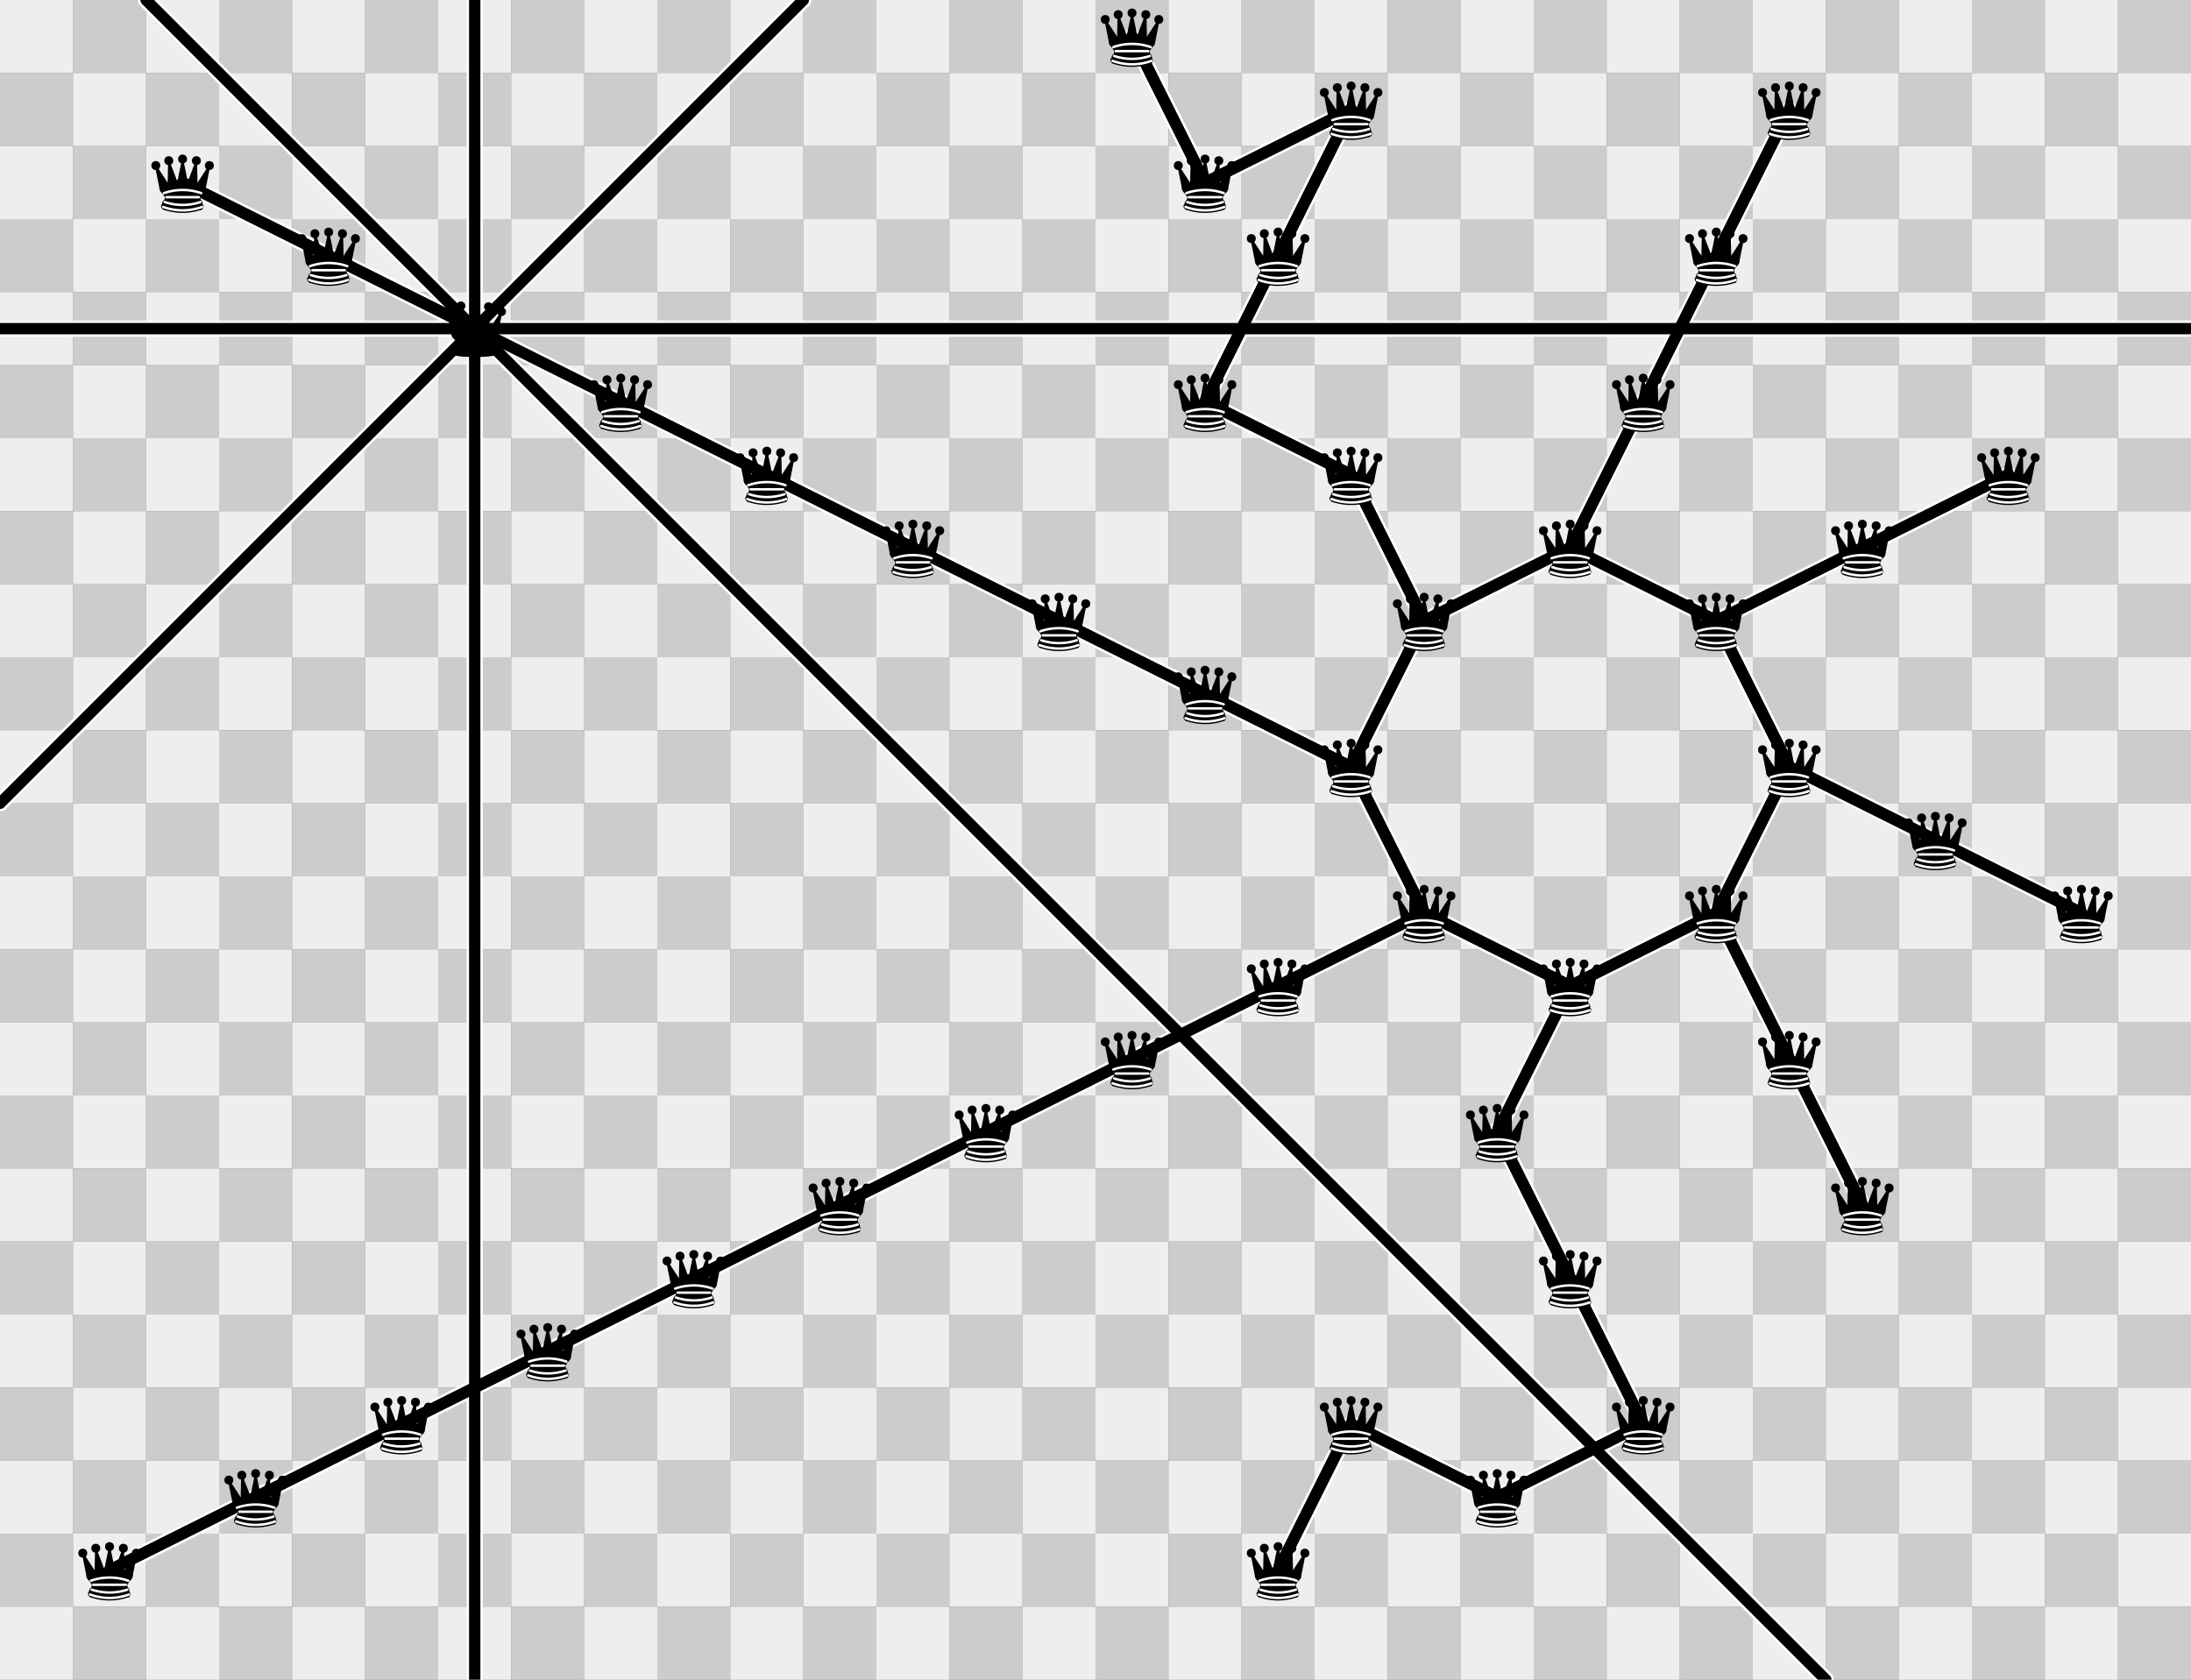 <?xml version="1.0" encoding="UTF-8" standalone="no"?>
<!DOCTYPE svg PUBLIC "-//W3C//DTD SVG 1.1//EN" "http://www.w3.org/Graphics/SVG/1.1/DTD/svg11.dtd">
<svg xmlns:xlink="http://www.w3.org/1999/xlink" version="1.1" viewBox="0 0 1350 1035" width="1350" height="1035" xmlns="http://www.w3.org/2000/svg">
  <rect x="0" y="0" width="1350" height="1035" fill="#808080" stroke="none"/>
  <symbol id="_20" width="45" height="45" overflow="visible">
    <rect width="45" height="45" fill="#eee"/>
  </symbol>
  <symbol id="_20_v1" width="45" height="45" overflow="visible">
    <rect width="45" height="45" fill="#ccc"/>
  </symbol>
  <symbol id="Q" width="45" height="45" overflow="visible">
    <line x1="22.5" y1="22.5" x2="67.5" y2="112.5" stroke="white" stroke-width="10" stroke-linecap="round"/>
    <line x1="22.5" y1="22.5" x2="67.5" y2="112.5" stroke="white" stroke-width="10" stroke-linecap="round"/>
  </symbol>
  <symbol id="Q_v1" width="45" height="45" overflow="visible">
    <line x1="22.5" y1="22.5" x2="67.5" y2="112.5" stroke="hsl(286,65%,60%)" stroke-width="7" stroke-linecap="round"/>
    <line x1="22.5" y1="22.5" x2="67.5" y2="112.5" stroke="hsl(0,65%,50%)" stroke-width="7" stroke-linecap="round"/>
  </symbol>
  <symbol id="Q_v2" width="45" height="45" overflow="visible">
    <g fill-rule="evenodd" stroke-width="1.5" stroke-linecap="round" stroke-linejoin="miter" stroke-miterlimit="4">
      <g fill="#000" stroke="none">
        <circle cx="6" cy="12" r="2.75"/>
        <circle cx="14" cy="9" r="2.75"/>
        <circle cx="22.5" cy="8" r="2.75"/>
        <circle cx="31" cy="9" r="2.75"/>
        <circle cx="39" cy="12" r="2.75"/>
      </g>
      <path d="M 9,26 C 17.5,24.5 30,24.5 36,26 L 38.5,13.5 L 31,25 L 30.7,10.9 L 25.5,24.5 L 22.5,10 L 19.5,24.5 L 14.3,10.9 L 14,25 L 6.5,13.5 L 9,26 z" stroke-linecap="butt" stroke="#000" fill="#000"/>
      <path d="M 9,26 C 9,28 10.5,28 11.5,30 C 12.5,31.5 12.5,31 12,33.5 C 10.5,34.5 10.5,36 10.5,36 C 9,37.5 11,38.5 11,38.5 C 17.5,39.5 27.5,39.5 34,38.5 C 34,38.5 35.5,37.5 34,36 C 34,36 34.5,34.5 33,33.5 C 32.5,31 32.5,31.5 33.5,30 C 34.5,28 36,28 36,26 C 27.5,24.5 17.5,24.5 9,26 z" stroke-linecap="butt" stroke="#000" fill="#000"/>
      <g fill="none">
        <path d="M 11,38.5 A 35,35 1 0 0 34,38.5" stroke="#000" stroke-linecap="butt"/>
        <path d="M 11,29 A 35,35 1 0 1 34,29 M 12.5,31.5 L 32.5,31.5 M 11.5,34.5 A 35,35 1 0 0 33.5,34.5 M 10.5,37.5 A 35,35 1 0 0 34.5,37.5" stroke="#fff"/>
      </g>
    </g>
  </symbol>
  <symbol id="Q_v3" width="45" height="45" overflow="visible">
    <line x1="22.5" y1="22.5" x2="-67.5" y2="67.5" stroke="white" stroke-width="10" stroke-linecap="round"/>
    <line x1="22.5" y1="22.5" x2="-22.5" y2="112.5" stroke="white" stroke-width="10" stroke-linecap="round"/>
    <line x1="22.5" y1="22.5" x2="-67.5" y2="67.5" stroke="white" stroke-width="10" stroke-linecap="round"/>
    <line x1="22.5" y1="22.5" x2="-22.5" y2="112.5" stroke="white" stroke-width="10" stroke-linecap="round"/>
  </symbol>
  <symbol id="Q_v4" width="45" height="45" overflow="visible">
    <line x1="22.5" y1="22.5" x2="-67.5" y2="67.5" stroke="hsl(286,65%,60%)" stroke-width="7" stroke-linecap="round"/>
    <line x1="22.5" y1="22.5" x2="-22.5" y2="112.5" stroke="hsl(286,65%,60%)" stroke-width="7" stroke-linecap="round"/>
    <line x1="22.5" y1="22.5" x2="-67.5" y2="67.5" stroke="hsl(0,65%,50%)" stroke-width="7" stroke-linecap="round"/>
    <line x1="22.5" y1="22.5" x2="-22.5" y2="112.5" stroke="hsl(0,65%,50%)" stroke-width="7" stroke-linecap="round"/>
  </symbol>
  <symbol id="Q_v5" width="45" height="45" overflow="visible">
    <line x1="22.5" y1="22.5" x2="-22.5" y2="112.5" stroke="white" stroke-width="10" stroke-linecap="round"/>
    <line x1="22.5" y1="22.5" x2="-22.5" y2="112.5" stroke="white" stroke-width="10" stroke-linecap="round"/>
  </symbol>
  <symbol id="Q_v6" width="45" height="45" overflow="visible">
    <line x1="22.5" y1="22.5" x2="-22.5" y2="112.5" stroke="hsl(286,65%,60%)" stroke-width="7" stroke-linecap="round"/>
    <line x1="22.5" y1="22.5" x2="-22.5" y2="112.5" stroke="hsl(0,65%,50%)" stroke-width="7" stroke-linecap="round"/>
  </symbol>
  <symbol id="Q_v7" width="45" height="45" overflow="visible">
    <line x1="22.5" y1="22.5" x2="112.5" y2="67.5" stroke="white" stroke-width="10" stroke-linecap="round"/>
    <line x1="22.5" y1="22.5" x2="112.5" y2="67.5" stroke="white" stroke-width="10" stroke-linecap="round"/>
  </symbol>
  <symbol id="Q_v8" width="45" height="45" overflow="visible">
    <line x1="22.5" y1="22.5" x2="112.5" y2="67.5" stroke="hsl(286,65%,60%)" stroke-width="7" stroke-linecap="round"/>
    <line x1="22.5" y1="22.5" x2="112.5" y2="67.5" stroke="hsl(0,65%,50%)" stroke-width="7" stroke-linecap="round"/>
  </symbol>
  <symbol id="s" width="45" height="45" overflow="visible">
    <line x1="22.5" y1="22.5" x2="112.5" y2="67.5" stroke="white" stroke-width="10" stroke-linecap="round"/>
    <line x1="22.5" y1="22.5" x2="1080" y2="22.5" stroke="white" stroke-width="10" stroke-linecap="round"/>
    <line x1="22.5" y1="22.5" x2="22.5" y2="855" stroke="white" stroke-width="10" stroke-linecap="round"/>
    <line x1="22.5" y1="22.5" x2="22.5" y2="-180" stroke="white" stroke-width="10" stroke-linecap="round"/>
    <line x1="22.5" y1="22.5" x2="-270" y2="22.5" stroke="white" stroke-width="10" stroke-linecap="round"/>
    <line x1="22.5" y1="22.5" x2="855" y2="855" stroke="white" stroke-width="10" stroke-linecap="round"/>
    <line x1="22.5" y1="22.5" x2="-270" y2="315" stroke="white" stroke-width="10" stroke-linecap="round"/>
    <line x1="22.5" y1="22.5" x2="-180" y2="-180" stroke="white" stroke-width="10" stroke-linecap="round"/>
    <line x1="22.5" y1="22.5" x2="225" y2="-180" stroke="white" stroke-width="10" stroke-linecap="round"/>
  </symbol>
  <symbol id="s_v1" width="45" height="45" overflow="visible">
    <line x1="22.5" y1="22.5" x2="112.5" y2="67.5" stroke="hsl(0,65%,50%)" stroke-width="7" stroke-linecap="round"/>
    <line x1="22.5" y1="22.5" x2="1080" y2="22.5" stroke="hsl(0,65%,50%)" stroke-width="7" stroke-linecap="round"/>
    <line x1="22.5" y1="22.5" x2="22.5" y2="855" stroke="hsl(0,65%,50%)" stroke-width="7" stroke-linecap="round"/>
    <line x1="22.5" y1="22.5" x2="22.5" y2="-180" stroke="hsl(0,65%,50%)" stroke-width="7" stroke-linecap="round"/>
    <line x1="22.5" y1="22.5" x2="-270" y2="22.5" stroke="hsl(0,65%,50%)" stroke-width="7" stroke-linecap="round"/>
    <line x1="22.5" y1="22.5" x2="855" y2="855" stroke="hsl(0,65%,50%)" stroke-width="7" stroke-linecap="round"/>
    <line x1="22.5" y1="22.5" x2="-270" y2="315" stroke="hsl(0,65%,50%)" stroke-width="7" stroke-linecap="round"/>
    <line x1="22.5" y1="22.5" x2="-180" y2="-180" stroke="hsl(0,65%,50%)" stroke-width="7" stroke-linecap="round"/>
    <line x1="22.5" y1="22.5" x2="225" y2="-180" stroke="hsl(0,65%,50%)" stroke-width="7" stroke-linecap="round"/>
  </symbol>
  <symbol id="s_v2" width="45" height="45" overflow="visible">
    <g fill-rule="evenodd" stroke-width="1.5" stroke-linecap="round" stroke-linejoin="miter" stroke-miterlimit="4">
      <g fill="hsl(99,66%,40%)" stroke="#000">
        <path d="M 9 13 A 2 2 0 1 1  5,13 A 2 2 0 1 1  9 13 z" transform="translate(-1,-1)"/>
        <path d="M 9 13 A 2 2 0 1 1  5,13 A 2 2 0 1 1  9 13 z" transform="translate(15.5,-5.5)"/>
        <path d="M 9 13 A 2 2 0 1 1  5,13 A 2 2 0 1 1  9 13 z" transform="translate(32,-1)"/>
        <path d="M 9 13 A 2 2 0 1 1  5,13 A 2 2 0 1 1  9 13 z" transform="translate(7,-4.5)"/>
        <path d="M 9 13 A 2 2 0 1 1  5,13 A 2 2 0 1 1  9 13 z" transform="translate(24,-4)"/>
      </g>
      <path d="M 9,26 C 17.5,24.5 30,24.5 36,26 L 38.5,13.5 L 31,25 L 30.7,10.9 L 25.5,24.5 L 22.5,10 L 19.5,24.5 L 14.3,10.9 L 14,25 L 6.5,13.5 L 9,26 z" stroke-linecap="butt" stroke="#000" fill="hsl(99,66%,40%)"/>
      <path d="M 9,26 C 9,28 10.5,28 11.5,30 C 12.5,31.5 12.5,31 12,33.5 C 10.5,34.5 10.5,36 10.5,36 C 9,37.5 11,38.5 11,38.5 C 17.5,39.5 27.5,39.5 34,38.5 C 34,38.5 35.5,37.5 34,36 C 34,36 34.5,34.5 33,33.5 C 32.5,31 32.5,31.5 33.5,30 C 34.5,28 36,28 36,26 C 27.5,24.5 17.5,24.5 9,26 z" stroke-linecap="butt" stroke="#000" fill="hsl(99,66%,40%)"/>
      <path d="M 11.5,30 C 15,29 30,29 33.5,30 M 12,33.5 C 18,32.5 27,32.5 33,33.5" fill="none" stroke="#000"/>
    </g>
  </symbol>
  <symbol id="Q_v9" width="45" height="45" overflow="visible">
    <line x1="22.5" y1="22.5" x2="-67.5" y2="67.5" stroke="white" stroke-width="10" stroke-linecap="round"/>
    <line x1="22.5" y1="22.5" x2="-67.5" y2="67.5" stroke="white" stroke-width="10" stroke-linecap="round"/>
  </symbol>
  <symbol id="Q_v10" width="45" height="45" overflow="visible">
    <line x1="22.5" y1="22.5" x2="-67.5" y2="67.5" stroke="hsl(286,65%,60%)" stroke-width="7" stroke-linecap="round"/>
    <line x1="22.5" y1="22.5" x2="-67.5" y2="67.5" stroke="hsl(0,65%,50%)" stroke-width="7" stroke-linecap="round"/>
  </symbol>
  <symbol id="Q_v11" width="45" height="45" overflow="visible">
    <line x1="22.5" y1="22.5" x2="-67.5" y2="67.5" stroke="white" stroke-width="10" stroke-linecap="round"/>
    <line x1="22.5" y1="22.5" x2="112.5" y2="67.5" stroke="white" stroke-width="10" stroke-linecap="round"/>
    <line x1="22.5" y1="22.5" x2="-67.5" y2="67.5" stroke="white" stroke-width="10" stroke-linecap="round"/>
    <line x1="22.5" y1="22.5" x2="112.5" y2="67.5" stroke="white" stroke-width="10" stroke-linecap="round"/>
  </symbol>
  <symbol id="Q_v12" width="45" height="45" overflow="visible">
    <line x1="22.5" y1="22.5" x2="-67.5" y2="67.5" stroke="hsl(286,65%,60%)" stroke-width="7" stroke-linecap="round"/>
    <line x1="22.5" y1="22.5" x2="112.5" y2="67.5" stroke="hsl(286,65%,60%)" stroke-width="7" stroke-linecap="round"/>
    <line x1="22.5" y1="22.5" x2="-67.5" y2="67.5" stroke="hsl(0,65%,50%)" stroke-width="7" stroke-linecap="round"/>
    <line x1="22.5" y1="22.5" x2="112.5" y2="67.5" stroke="hsl(0,65%,50%)" stroke-width="7" stroke-linecap="round"/>
  </symbol>
  <symbol id="Q_v13" width="45" height="45" overflow="visible">
    <line x1="22.5" y1="22.5" x2="-22.5" y2="112.5" stroke="white" stroke-width="10" stroke-linecap="round"/>
    <line x1="22.5" y1="22.5" x2="112.5" y2="67.5" stroke="white" stroke-width="10" stroke-linecap="round"/>
    <line x1="22.5" y1="22.5" x2="-22.5" y2="112.5" stroke="white" stroke-width="10" stroke-linecap="round"/>
    <line x1="22.5" y1="22.5" x2="112.5" y2="67.5" stroke="white" stroke-width="10" stroke-linecap="round"/>
  </symbol>
  <symbol id="Q_v14" width="45" height="45" overflow="visible">
    <line x1="22.5" y1="22.5" x2="-22.5" y2="112.5" stroke="hsl(286,65%,60%)" stroke-width="7" stroke-linecap="round"/>
    <line x1="22.5" y1="22.5" x2="112.5" y2="67.5" stroke="hsl(286,65%,60%)" stroke-width="7" stroke-linecap="round"/>
    <line x1="22.5" y1="22.5" x2="-22.5" y2="112.5" stroke="hsl(0,65%,50%)" stroke-width="7" stroke-linecap="round"/>
    <line x1="22.5" y1="22.5" x2="112.5" y2="67.5" stroke="hsl(0,65%,50%)" stroke-width="7" stroke-linecap="round"/>
  </symbol>
  <symbol id="Q_v15" width="45" height="45" overflow="visible">
    <line x1="22.5" y1="22.5" x2="-67.5" y2="67.5" stroke="white" stroke-width="10" stroke-linecap="round"/>
    <line x1="22.5" y1="22.5" x2="67.5" y2="112.5" stroke="white" stroke-width="10" stroke-linecap="round"/>
    <line x1="22.5" y1="22.5" x2="-67.5" y2="67.5" stroke="white" stroke-width="10" stroke-linecap="round"/>
    <line x1="22.5" y1="22.5" x2="67.5" y2="112.5" stroke="white" stroke-width="10" stroke-linecap="round"/>
  </symbol>
  <symbol id="Q_v16" width="45" height="45" overflow="visible">
    <line x1="22.5" y1="22.5" x2="-67.5" y2="67.5" stroke="hsl(286,65%,60%)" stroke-width="7" stroke-linecap="round"/>
    <line x1="22.5" y1="22.5" x2="67.5" y2="112.5" stroke="hsl(286,65%,60%)" stroke-width="7" stroke-linecap="round"/>
    <line x1="22.5" y1="22.5" x2="-67.5" y2="67.5" stroke="hsl(0,65%,50%)" stroke-width="7" stroke-linecap="round"/>
    <line x1="22.5" y1="22.5" x2="67.5" y2="112.5" stroke="hsl(0,65%,50%)" stroke-width="7" stroke-linecap="round"/>
  </symbol>
  <use xlink:href="#_20" x="0" y="0"/>
  <use xlink:href="#_20_v1" x="45" y="0"/>
  <use xlink:href="#_20" x="90" y="0"/>
  <use xlink:href="#_20_v1" x="135" y="0"/>
  <use xlink:href="#_20" x="180" y="0"/>
  <use xlink:href="#_20_v1" x="225" y="0"/>
  <use xlink:href="#_20" x="270" y="0"/>
  <use xlink:href="#_20_v1" x="315" y="0"/>
  <use xlink:href="#_20" x="360" y="0"/>
  <use xlink:href="#_20_v1" x="405" y="0"/>
  <use xlink:href="#_20" x="450" y="0"/>
  <use xlink:href="#_20_v1" x="495" y="0"/>
  <use xlink:href="#_20" x="540" y="0"/>
  <use xlink:href="#_20_v1" x="585" y="0"/>
  <use xlink:href="#_20" x="630" y="0"/>
  <use xlink:href="#_20_v1" x="675" y="0"/>
  <use xlink:href="#_20" x="720" y="0"/>
  <use xlink:href="#_20_v1" x="765" y="0"/>
  <use xlink:href="#_20" x="810" y="0"/>
  <use xlink:href="#_20_v1" x="855" y="0"/>
  <use xlink:href="#_20" x="900" y="0"/>
  <use xlink:href="#_20_v1" x="945" y="0"/>
  <use xlink:href="#_20" x="990" y="0"/>
  <use xlink:href="#_20_v1" x="1035" y="0"/>
  <use xlink:href="#_20" x="1080" y="0"/>
  <use xlink:href="#_20_v1" x="1125" y="0"/>
  <use xlink:href="#_20" x="1170" y="0"/>
  <use xlink:href="#_20_v1" x="1215" y="0"/>
  <use xlink:href="#_20" x="1260" y="0"/>
  <use xlink:href="#_20_v1" x="1305" y="0"/>
  <use xlink:href="#_20_v1" x="0" y="45"/>
  <use xlink:href="#_20" x="45" y="45"/>
  <use xlink:href="#_20_v1" x="90" y="45"/>
  <use xlink:href="#_20" x="135" y="45"/>
  <use xlink:href="#_20_v1" x="180" y="45"/>
  <use xlink:href="#_20" x="225" y="45"/>
  <use xlink:href="#_20_v1" x="270" y="45"/>
  <use xlink:href="#_20" x="315" y="45"/>
  <use xlink:href="#_20_v1" x="360" y="45"/>
  <use xlink:href="#_20" x="405" y="45"/>
  <use xlink:href="#_20_v1" x="450" y="45"/>
  <use xlink:href="#_20" x="495" y="45"/>
  <use xlink:href="#_20_v1" x="540" y="45"/>
  <use xlink:href="#_20" x="585" y="45"/>
  <use xlink:href="#_20_v1" x="630" y="45"/>
  <use xlink:href="#_20" x="675" y="45"/>
  <use xlink:href="#_20_v1" x="720" y="45"/>
  <use xlink:href="#_20" x="765" y="45"/>
  <use xlink:href="#_20_v1" x="810" y="45"/>
  <use xlink:href="#_20" x="855" y="45"/>
  <use xlink:href="#_20_v1" x="900" y="45"/>
  <use xlink:href="#_20" x="945" y="45"/>
  <use xlink:href="#_20_v1" x="990" y="45"/>
  <use xlink:href="#_20" x="1035" y="45"/>
  <use xlink:href="#_20_v1" x="1080" y="45"/>
  <use xlink:href="#_20" x="1125" y="45"/>
  <use xlink:href="#_20_v1" x="1170" y="45"/>
  <use xlink:href="#_20" x="1215" y="45"/>
  <use xlink:href="#_20_v1" x="1260" y="45"/>
  <use xlink:href="#_20" x="1305" y="45"/>
  <use xlink:href="#_20" x="0" y="90"/>
  <use xlink:href="#_20_v1" x="45" y="90"/>
  <use xlink:href="#_20" x="90" y="90"/>
  <use xlink:href="#_20_v1" x="135" y="90"/>
  <use xlink:href="#_20" x="180" y="90"/>
  <use xlink:href="#_20_v1" x="225" y="90"/>
  <use xlink:href="#_20" x="270" y="90"/>
  <use xlink:href="#_20_v1" x="315" y="90"/>
  <use xlink:href="#_20" x="360" y="90"/>
  <use xlink:href="#_20_v1" x="405" y="90"/>
  <use xlink:href="#_20" x="450" y="90"/>
  <use xlink:href="#_20_v1" x="495" y="90"/>
  <use xlink:href="#_20" x="540" y="90"/>
  <use xlink:href="#_20_v1" x="585" y="90"/>
  <use xlink:href="#_20" x="630" y="90"/>
  <use xlink:href="#_20_v1" x="675" y="90"/>
  <use xlink:href="#_20" x="720" y="90"/>
  <use xlink:href="#_20_v1" x="765" y="90"/>
  <use xlink:href="#_20" x="810" y="90"/>
  <use xlink:href="#_20_v1" x="855" y="90"/>
  <use xlink:href="#_20" x="900" y="90"/>
  <use xlink:href="#_20_v1" x="945" y="90"/>
  <use xlink:href="#_20" x="990" y="90"/>
  <use xlink:href="#_20_v1" x="1035" y="90"/>
  <use xlink:href="#_20" x="1080" y="90"/>
  <use xlink:href="#_20_v1" x="1125" y="90"/>
  <use xlink:href="#_20" x="1170" y="90"/>
  <use xlink:href="#_20_v1" x="1215" y="90"/>
  <use xlink:href="#_20" x="1260" y="90"/>
  <use xlink:href="#_20_v1" x="1305" y="90"/>
  <use xlink:href="#_20_v1" x="0" y="135"/>
  <use xlink:href="#_20" x="45" y="135"/>
  <use xlink:href="#_20_v1" x="90" y="135"/>
  <use xlink:href="#_20" x="135" y="135"/>
  <use xlink:href="#_20_v1" x="180" y="135"/>
  <use xlink:href="#_20" x="225" y="135"/>
  <use xlink:href="#_20_v1" x="270" y="135"/>
  <use xlink:href="#_20" x="315" y="135"/>
  <use xlink:href="#_20_v1" x="360" y="135"/>
  <use xlink:href="#_20" x="405" y="135"/>
  <use xlink:href="#_20_v1" x="450" y="135"/>
  <use xlink:href="#_20" x="495" y="135"/>
  <use xlink:href="#_20_v1" x="540" y="135"/>
  <use xlink:href="#_20" x="585" y="135"/>
  <use xlink:href="#_20_v1" x="630" y="135"/>
  <use xlink:href="#_20" x="675" y="135"/>
  <use xlink:href="#_20_v1" x="720" y="135"/>
  <use xlink:href="#_20" x="765" y="135"/>
  <use xlink:href="#_20_v1" x="810" y="135"/>
  <use xlink:href="#_20" x="855" y="135"/>
  <use xlink:href="#_20_v1" x="900" y="135"/>
  <use xlink:href="#_20" x="945" y="135"/>
  <use xlink:href="#_20_v1" x="990" y="135"/>
  <use xlink:href="#_20" x="1035" y="135"/>
  <use xlink:href="#_20_v1" x="1080" y="135"/>
  <use xlink:href="#_20" x="1125" y="135"/>
  <use xlink:href="#_20_v1" x="1170" y="135"/>
  <use xlink:href="#_20" x="1215" y="135"/>
  <use xlink:href="#_20_v1" x="1260" y="135"/>
  <use xlink:href="#_20" x="1305" y="135"/>
  <use xlink:href="#_20" x="0" y="180"/>
  <use xlink:href="#_20_v1" x="45" y="180"/>
  <use xlink:href="#_20" x="90" y="180"/>
  <use xlink:href="#_20_v1" x="135" y="180"/>
  <use xlink:href="#_20" x="180" y="180"/>
  <use xlink:href="#_20_v1" x="225" y="180"/>
  <use xlink:href="#_20" x="270" y="180"/>
  <use xlink:href="#_20_v1" x="315" y="180"/>
  <use xlink:href="#_20" x="360" y="180"/>
  <use xlink:href="#_20_v1" x="405" y="180"/>
  <use xlink:href="#_20" x="450" y="180"/>
  <use xlink:href="#_20_v1" x="495" y="180"/>
  <use xlink:href="#_20" x="540" y="180"/>
  <use xlink:href="#_20_v1" x="585" y="180"/>
  <use xlink:href="#_20" x="630" y="180"/>
  <use xlink:href="#_20_v1" x="675" y="180"/>
  <use xlink:href="#_20" x="720" y="180"/>
  <use xlink:href="#_20_v1" x="765" y="180"/>
  <use xlink:href="#_20" x="810" y="180"/>
  <use xlink:href="#_20_v1" x="855" y="180"/>
  <use xlink:href="#_20" x="900" y="180"/>
  <use xlink:href="#_20_v1" x="945" y="180"/>
  <use xlink:href="#_20" x="990" y="180"/>
  <use xlink:href="#_20_v1" x="1035" y="180"/>
  <use xlink:href="#_20" x="1080" y="180"/>
  <use xlink:href="#_20_v1" x="1125" y="180"/>
  <use xlink:href="#_20" x="1170" y="180"/>
  <use xlink:href="#_20_v1" x="1215" y="180"/>
  <use xlink:href="#_20" x="1260" y="180"/>
  <use xlink:href="#_20_v1" x="1305" y="180"/>
  <use xlink:href="#_20_v1" x="0" y="225"/>
  <use xlink:href="#_20" x="45" y="225"/>
  <use xlink:href="#_20_v1" x="90" y="225"/>
  <use xlink:href="#_20" x="135" y="225"/>
  <use xlink:href="#_20_v1" x="180" y="225"/>
  <use xlink:href="#_20" x="225" y="225"/>
  <use xlink:href="#_20_v1" x="270" y="225"/>
  <use xlink:href="#_20" x="315" y="225"/>
  <use xlink:href="#_20_v1" x="360" y="225"/>
  <use xlink:href="#_20" x="405" y="225"/>
  <use xlink:href="#_20_v1" x="450" y="225"/>
  <use xlink:href="#_20" x="495" y="225"/>
  <use xlink:href="#_20_v1" x="540" y="225"/>
  <use xlink:href="#_20" x="585" y="225"/>
  <use xlink:href="#_20_v1" x="630" y="225"/>
  <use xlink:href="#_20" x="675" y="225"/>
  <use xlink:href="#_20_v1" x="720" y="225"/>
  <use xlink:href="#_20" x="765" y="225"/>
  <use xlink:href="#_20_v1" x="810" y="225"/>
  <use xlink:href="#_20" x="855" y="225"/>
  <use xlink:href="#_20_v1" x="900" y="225"/>
  <use xlink:href="#_20" x="945" y="225"/>
  <use xlink:href="#_20_v1" x="990" y="225"/>
  <use xlink:href="#_20" x="1035" y="225"/>
  <use xlink:href="#_20_v1" x="1080" y="225"/>
  <use xlink:href="#_20" x="1125" y="225"/>
  <use xlink:href="#_20_v1" x="1170" y="225"/>
  <use xlink:href="#_20" x="1215" y="225"/>
  <use xlink:href="#_20_v1" x="1260" y="225"/>
  <use xlink:href="#_20" x="1305" y="225"/>
  <use xlink:href="#_20" x="0" y="270"/>
  <use xlink:href="#_20_v1" x="45" y="270"/>
  <use xlink:href="#_20" x="90" y="270"/>
  <use xlink:href="#_20_v1" x="135" y="270"/>
  <use xlink:href="#_20" x="180" y="270"/>
  <use xlink:href="#_20_v1" x="225" y="270"/>
  <use xlink:href="#_20" x="270" y="270"/>
  <use xlink:href="#_20_v1" x="315" y="270"/>
  <use xlink:href="#_20" x="360" y="270"/>
  <use xlink:href="#_20_v1" x="405" y="270"/>
  <use xlink:href="#_20" x="450" y="270"/>
  <use xlink:href="#_20_v1" x="495" y="270"/>
  <use xlink:href="#_20" x="540" y="270"/>
  <use xlink:href="#_20_v1" x="585" y="270"/>
  <use xlink:href="#_20" x="630" y="270"/>
  <use xlink:href="#_20_v1" x="675" y="270"/>
  <use xlink:href="#_20" x="720" y="270"/>
  <use xlink:href="#_20_v1" x="765" y="270"/>
  <use xlink:href="#_20" x="810" y="270"/>
  <use xlink:href="#_20_v1" x="855" y="270"/>
  <use xlink:href="#_20" x="900" y="270"/>
  <use xlink:href="#_20_v1" x="945" y="270"/>
  <use xlink:href="#_20" x="990" y="270"/>
  <use xlink:href="#_20_v1" x="1035" y="270"/>
  <use xlink:href="#_20" x="1080" y="270"/>
  <use xlink:href="#_20_v1" x="1125" y="270"/>
  <use xlink:href="#_20" x="1170" y="270"/>
  <use xlink:href="#_20_v1" x="1215" y="270"/>
  <use xlink:href="#_20" x="1260" y="270"/>
  <use xlink:href="#_20_v1" x="1305" y="270"/>
  <use xlink:href="#_20_v1" x="0" y="315"/>
  <use xlink:href="#_20" x="45" y="315"/>
  <use xlink:href="#_20_v1" x="90" y="315"/>
  <use xlink:href="#_20" x="135" y="315"/>
  <use xlink:href="#_20_v1" x="180" y="315"/>
  <use xlink:href="#_20" x="225" y="315"/>
  <use xlink:href="#_20_v1" x="270" y="315"/>
  <use xlink:href="#_20" x="315" y="315"/>
  <use xlink:href="#_20_v1" x="360" y="315"/>
  <use xlink:href="#_20" x="405" y="315"/>
  <use xlink:href="#_20_v1" x="450" y="315"/>
  <use xlink:href="#_20" x="495" y="315"/>
  <use xlink:href="#_20_v1" x="540" y="315"/>
  <use xlink:href="#_20" x="585" y="315"/>
  <use xlink:href="#_20_v1" x="630" y="315"/>
  <use xlink:href="#_20" x="675" y="315"/>
  <use xlink:href="#_20_v1" x="720" y="315"/>
  <use xlink:href="#_20" x="765" y="315"/>
  <use xlink:href="#_20_v1" x="810" y="315"/>
  <use xlink:href="#_20" x="855" y="315"/>
  <use xlink:href="#_20_v1" x="900" y="315"/>
  <use xlink:href="#_20" x="945" y="315"/>
  <use xlink:href="#_20_v1" x="990" y="315"/>
  <use xlink:href="#_20" x="1035" y="315"/>
  <use xlink:href="#_20_v1" x="1080" y="315"/>
  <use xlink:href="#_20" x="1125" y="315"/>
  <use xlink:href="#_20_v1" x="1170" y="315"/>
  <use xlink:href="#_20" x="1215" y="315"/>
  <use xlink:href="#_20_v1" x="1260" y="315"/>
  <use xlink:href="#_20" x="1305" y="315"/>
  <use xlink:href="#_20" x="0" y="360"/>
  <use xlink:href="#_20_v1" x="45" y="360"/>
  <use xlink:href="#_20" x="90" y="360"/>
  <use xlink:href="#_20_v1" x="135" y="360"/>
  <use xlink:href="#_20" x="180" y="360"/>
  <use xlink:href="#_20_v1" x="225" y="360"/>
  <use xlink:href="#_20" x="270" y="360"/>
  <use xlink:href="#_20_v1" x="315" y="360"/>
  <use xlink:href="#_20" x="360" y="360"/>
  <use xlink:href="#_20_v1" x="405" y="360"/>
  <use xlink:href="#_20" x="450" y="360"/>
  <use xlink:href="#_20_v1" x="495" y="360"/>
  <use xlink:href="#_20" x="540" y="360"/>
  <use xlink:href="#_20_v1" x="585" y="360"/>
  <use xlink:href="#_20" x="630" y="360"/>
  <use xlink:href="#_20_v1" x="675" y="360"/>
  <use xlink:href="#_20" x="720" y="360"/>
  <use xlink:href="#_20_v1" x="765" y="360"/>
  <use xlink:href="#_20" x="810" y="360"/>
  <use xlink:href="#_20_v1" x="855" y="360"/>
  <use xlink:href="#_20" x="900" y="360"/>
  <use xlink:href="#_20_v1" x="945" y="360"/>
  <use xlink:href="#_20" x="990" y="360"/>
  <use xlink:href="#_20_v1" x="1035" y="360"/>
  <use xlink:href="#_20" x="1080" y="360"/>
  <use xlink:href="#_20_v1" x="1125" y="360"/>
  <use xlink:href="#_20" x="1170" y="360"/>
  <use xlink:href="#_20_v1" x="1215" y="360"/>
  <use xlink:href="#_20" x="1260" y="360"/>
  <use xlink:href="#_20_v1" x="1305" y="360"/>
  <use xlink:href="#_20_v1" x="0" y="405"/>
  <use xlink:href="#_20" x="45" y="405"/>
  <use xlink:href="#_20_v1" x="90" y="405"/>
  <use xlink:href="#_20" x="135" y="405"/>
  <use xlink:href="#_20_v1" x="180" y="405"/>
  <use xlink:href="#_20" x="225" y="405"/>
  <use xlink:href="#_20_v1" x="270" y="405"/>
  <use xlink:href="#_20" x="315" y="405"/>
  <use xlink:href="#_20_v1" x="360" y="405"/>
  <use xlink:href="#_20" x="405" y="405"/>
  <use xlink:href="#_20_v1" x="450" y="405"/>
  <use xlink:href="#_20" x="495" y="405"/>
  <use xlink:href="#_20_v1" x="540" y="405"/>
  <use xlink:href="#_20" x="585" y="405"/>
  <use xlink:href="#_20_v1" x="630" y="405"/>
  <use xlink:href="#_20" x="675" y="405"/>
  <use xlink:href="#_20_v1" x="720" y="405"/>
  <use xlink:href="#_20" x="765" y="405"/>
  <use xlink:href="#_20_v1" x="810" y="405"/>
  <use xlink:href="#_20" x="855" y="405"/>
  <use xlink:href="#_20_v1" x="900" y="405"/>
  <use xlink:href="#_20" x="945" y="405"/>
  <use xlink:href="#_20_v1" x="990" y="405"/>
  <use xlink:href="#_20" x="1035" y="405"/>
  <use xlink:href="#_20_v1" x="1080" y="405"/>
  <use xlink:href="#_20" x="1125" y="405"/>
  <use xlink:href="#_20_v1" x="1170" y="405"/>
  <use xlink:href="#_20" x="1215" y="405"/>
  <use xlink:href="#_20_v1" x="1260" y="405"/>
  <use xlink:href="#_20" x="1305" y="405"/>
  <use xlink:href="#_20" x="0" y="450"/>
  <use xlink:href="#_20_v1" x="45" y="450"/>
  <use xlink:href="#_20" x="90" y="450"/>
  <use xlink:href="#_20_v1" x="135" y="450"/>
  <use xlink:href="#_20" x="180" y="450"/>
  <use xlink:href="#_20_v1" x="225" y="450"/>
  <use xlink:href="#_20" x="270" y="450"/>
  <use xlink:href="#_20_v1" x="315" y="450"/>
  <use xlink:href="#_20" x="360" y="450"/>
  <use xlink:href="#_20_v1" x="405" y="450"/>
  <use xlink:href="#_20" x="450" y="450"/>
  <use xlink:href="#_20_v1" x="495" y="450"/>
  <use xlink:href="#_20" x="540" y="450"/>
  <use xlink:href="#_20_v1" x="585" y="450"/>
  <use xlink:href="#_20" x="630" y="450"/>
  <use xlink:href="#_20_v1" x="675" y="450"/>
  <use xlink:href="#_20" x="720" y="450"/>
  <use xlink:href="#_20_v1" x="765" y="450"/>
  <use xlink:href="#_20" x="810" y="450"/>
  <use xlink:href="#_20_v1" x="855" y="450"/>
  <use xlink:href="#_20" x="900" y="450"/>
  <use xlink:href="#_20_v1" x="945" y="450"/>
  <use xlink:href="#_20" x="990" y="450"/>
  <use xlink:href="#_20_v1" x="1035" y="450"/>
  <use xlink:href="#_20" x="1080" y="450"/>
  <use xlink:href="#_20_v1" x="1125" y="450"/>
  <use xlink:href="#_20" x="1170" y="450"/>
  <use xlink:href="#_20_v1" x="1215" y="450"/>
  <use xlink:href="#_20" x="1260" y="450"/>
  <use xlink:href="#_20_v1" x="1305" y="450"/>
  <use xlink:href="#_20_v1" x="0" y="495"/>
  <use xlink:href="#_20" x="45" y="495"/>
  <use xlink:href="#_20_v1" x="90" y="495"/>
  <use xlink:href="#_20" x="135" y="495"/>
  <use xlink:href="#_20_v1" x="180" y="495"/>
  <use xlink:href="#_20" x="225" y="495"/>
  <use xlink:href="#_20_v1" x="270" y="495"/>
  <use xlink:href="#_20" x="315" y="495"/>
  <use xlink:href="#_20_v1" x="360" y="495"/>
  <use xlink:href="#_20" x="405" y="495"/>
  <use xlink:href="#_20_v1" x="450" y="495"/>
  <use xlink:href="#_20" x="495" y="495"/>
  <use xlink:href="#_20_v1" x="540" y="495"/>
  <use xlink:href="#_20" x="585" y="495"/>
  <use xlink:href="#_20_v1" x="630" y="495"/>
  <use xlink:href="#_20" x="675" y="495"/>
  <use xlink:href="#_20_v1" x="720" y="495"/>
  <use xlink:href="#_20" x="765" y="495"/>
  <use xlink:href="#_20_v1" x="810" y="495"/>
  <use xlink:href="#_20" x="855" y="495"/>
  <use xlink:href="#_20_v1" x="900" y="495"/>
  <use xlink:href="#_20" x="945" y="495"/>
  <use xlink:href="#_20_v1" x="990" y="495"/>
  <use xlink:href="#_20" x="1035" y="495"/>
  <use xlink:href="#_20_v1" x="1080" y="495"/>
  <use xlink:href="#_20" x="1125" y="495"/>
  <use xlink:href="#_20_v1" x="1170" y="495"/>
  <use xlink:href="#_20" x="1215" y="495"/>
  <use xlink:href="#_20_v1" x="1260" y="495"/>
  <use xlink:href="#_20" x="1305" y="495"/>
  <use xlink:href="#_20" x="0" y="540"/>
  <use xlink:href="#_20_v1" x="45" y="540"/>
  <use xlink:href="#_20" x="90" y="540"/>
  <use xlink:href="#_20_v1" x="135" y="540"/>
  <use xlink:href="#_20" x="180" y="540"/>
  <use xlink:href="#_20_v1" x="225" y="540"/>
  <use xlink:href="#_20" x="270" y="540"/>
  <use xlink:href="#_20_v1" x="315" y="540"/>
  <use xlink:href="#_20" x="360" y="540"/>
  <use xlink:href="#_20_v1" x="405" y="540"/>
  <use xlink:href="#_20" x="450" y="540"/>
  <use xlink:href="#_20_v1" x="495" y="540"/>
  <use xlink:href="#_20" x="540" y="540"/>
  <use xlink:href="#_20_v1" x="585" y="540"/>
  <use xlink:href="#_20" x="630" y="540"/>
  <use xlink:href="#_20_v1" x="675" y="540"/>
  <use xlink:href="#_20" x="720" y="540"/>
  <use xlink:href="#_20_v1" x="765" y="540"/>
  <use xlink:href="#_20" x="810" y="540"/>
  <use xlink:href="#_20_v1" x="855" y="540"/>
  <use xlink:href="#_20" x="900" y="540"/>
  <use xlink:href="#_20_v1" x="945" y="540"/>
  <use xlink:href="#_20" x="990" y="540"/>
  <use xlink:href="#_20_v1" x="1035" y="540"/>
  <use xlink:href="#_20" x="1080" y="540"/>
  <use xlink:href="#_20_v1" x="1125" y="540"/>
  <use xlink:href="#_20" x="1170" y="540"/>
  <use xlink:href="#_20_v1" x="1215" y="540"/>
  <use xlink:href="#_20" x="1260" y="540"/>
  <use xlink:href="#_20_v1" x="1305" y="540"/>
  <use xlink:href="#_20_v1" x="0" y="585"/>
  <use xlink:href="#_20" x="45" y="585"/>
  <use xlink:href="#_20_v1" x="90" y="585"/>
  <use xlink:href="#_20" x="135" y="585"/>
  <use xlink:href="#_20_v1" x="180" y="585"/>
  <use xlink:href="#_20" x="225" y="585"/>
  <use xlink:href="#_20_v1" x="270" y="585"/>
  <use xlink:href="#_20" x="315" y="585"/>
  <use xlink:href="#_20_v1" x="360" y="585"/>
  <use xlink:href="#_20" x="405" y="585"/>
  <use xlink:href="#_20_v1" x="450" y="585"/>
  <use xlink:href="#_20" x="495" y="585"/>
  <use xlink:href="#_20_v1" x="540" y="585"/>
  <use xlink:href="#_20" x="585" y="585"/>
  <use xlink:href="#_20_v1" x="630" y="585"/>
  <use xlink:href="#_20" x="675" y="585"/>
  <use xlink:href="#_20_v1" x="720" y="585"/>
  <use xlink:href="#_20" x="765" y="585"/>
  <use xlink:href="#_20_v1" x="810" y="585"/>
  <use xlink:href="#_20" x="855" y="585"/>
  <use xlink:href="#_20_v1" x="900" y="585"/>
  <use xlink:href="#_20" x="945" y="585"/>
  <use xlink:href="#_20_v1" x="990" y="585"/>
  <use xlink:href="#_20" x="1035" y="585"/>
  <use xlink:href="#_20_v1" x="1080" y="585"/>
  <use xlink:href="#_20" x="1125" y="585"/>
  <use xlink:href="#_20_v1" x="1170" y="585"/>
  <use xlink:href="#_20" x="1215" y="585"/>
  <use xlink:href="#_20_v1" x="1260" y="585"/>
  <use xlink:href="#_20" x="1305" y="585"/>
  <use xlink:href="#_20" x="0" y="630"/>
  <use xlink:href="#_20_v1" x="45" y="630"/>
  <use xlink:href="#_20" x="90" y="630"/>
  <use xlink:href="#_20_v1" x="135" y="630"/>
  <use xlink:href="#_20" x="180" y="630"/>
  <use xlink:href="#_20_v1" x="225" y="630"/>
  <use xlink:href="#_20" x="270" y="630"/>
  <use xlink:href="#_20_v1" x="315" y="630"/>
  <use xlink:href="#_20" x="360" y="630"/>
  <use xlink:href="#_20_v1" x="405" y="630"/>
  <use xlink:href="#_20" x="450" y="630"/>
  <use xlink:href="#_20_v1" x="495" y="630"/>
  <use xlink:href="#_20" x="540" y="630"/>
  <use xlink:href="#_20_v1" x="585" y="630"/>
  <use xlink:href="#_20" x="630" y="630"/>
  <use xlink:href="#_20_v1" x="675" y="630"/>
  <use xlink:href="#_20" x="720" y="630"/>
  <use xlink:href="#_20_v1" x="765" y="630"/>
  <use xlink:href="#_20" x="810" y="630"/>
  <use xlink:href="#_20_v1" x="855" y="630"/>
  <use xlink:href="#_20" x="900" y="630"/>
  <use xlink:href="#_20_v1" x="945" y="630"/>
  <use xlink:href="#_20" x="990" y="630"/>
  <use xlink:href="#_20_v1" x="1035" y="630"/>
  <use xlink:href="#_20" x="1080" y="630"/>
  <use xlink:href="#_20_v1" x="1125" y="630"/>
  <use xlink:href="#_20" x="1170" y="630"/>
  <use xlink:href="#_20_v1" x="1215" y="630"/>
  <use xlink:href="#_20" x="1260" y="630"/>
  <use xlink:href="#_20_v1" x="1305" y="630"/>
  <use xlink:href="#_20_v1" x="0" y="675"/>
  <use xlink:href="#_20" x="45" y="675"/>
  <use xlink:href="#_20_v1" x="90" y="675"/>
  <use xlink:href="#_20" x="135" y="675"/>
  <use xlink:href="#_20_v1" x="180" y="675"/>
  <use xlink:href="#_20" x="225" y="675"/>
  <use xlink:href="#_20_v1" x="270" y="675"/>
  <use xlink:href="#_20" x="315" y="675"/>
  <use xlink:href="#_20_v1" x="360" y="675"/>
  <use xlink:href="#_20" x="405" y="675"/>
  <use xlink:href="#_20_v1" x="450" y="675"/>
  <use xlink:href="#_20" x="495" y="675"/>
  <use xlink:href="#_20_v1" x="540" y="675"/>
  <use xlink:href="#_20" x="585" y="675"/>
  <use xlink:href="#_20_v1" x="630" y="675"/>
  <use xlink:href="#_20" x="675" y="675"/>
  <use xlink:href="#_20_v1" x="720" y="675"/>
  <use xlink:href="#_20" x="765" y="675"/>
  <use xlink:href="#_20_v1" x="810" y="675"/>
  <use xlink:href="#_20" x="855" y="675"/>
  <use xlink:href="#_20_v1" x="900" y="675"/>
  <use xlink:href="#_20" x="945" y="675"/>
  <use xlink:href="#_20_v1" x="990" y="675"/>
  <use xlink:href="#_20" x="1035" y="675"/>
  <use xlink:href="#_20_v1" x="1080" y="675"/>
  <use xlink:href="#_20" x="1125" y="675"/>
  <use xlink:href="#_20_v1" x="1170" y="675"/>
  <use xlink:href="#_20" x="1215" y="675"/>
  <use xlink:href="#_20_v1" x="1260" y="675"/>
  <use xlink:href="#_20" x="1305" y="675"/>
  <use xlink:href="#_20" x="0" y="720"/>
  <use xlink:href="#_20_v1" x="45" y="720"/>
  <use xlink:href="#_20" x="90" y="720"/>
  <use xlink:href="#_20_v1" x="135" y="720"/>
  <use xlink:href="#_20" x="180" y="720"/>
  <use xlink:href="#_20_v1" x="225" y="720"/>
  <use xlink:href="#_20" x="270" y="720"/>
  <use xlink:href="#_20_v1" x="315" y="720"/>
  <use xlink:href="#_20" x="360" y="720"/>
  <use xlink:href="#_20_v1" x="405" y="720"/>
  <use xlink:href="#_20" x="450" y="720"/>
  <use xlink:href="#_20_v1" x="495" y="720"/>
  <use xlink:href="#_20" x="540" y="720"/>
  <use xlink:href="#_20_v1" x="585" y="720"/>
  <use xlink:href="#_20" x="630" y="720"/>
  <use xlink:href="#_20_v1" x="675" y="720"/>
  <use xlink:href="#_20" x="720" y="720"/>
  <use xlink:href="#_20_v1" x="765" y="720"/>
  <use xlink:href="#_20" x="810" y="720"/>
  <use xlink:href="#_20_v1" x="855" y="720"/>
  <use xlink:href="#_20" x="900" y="720"/>
  <use xlink:href="#_20_v1" x="945" y="720"/>
  <use xlink:href="#_20" x="990" y="720"/>
  <use xlink:href="#_20_v1" x="1035" y="720"/>
  <use xlink:href="#_20" x="1080" y="720"/>
  <use xlink:href="#_20_v1" x="1125" y="720"/>
  <use xlink:href="#_20" x="1170" y="720"/>
  <use xlink:href="#_20_v1" x="1215" y="720"/>
  <use xlink:href="#_20" x="1260" y="720"/>
  <use xlink:href="#_20_v1" x="1305" y="720"/>
  <use xlink:href="#_20_v1" x="0" y="765"/>
  <use xlink:href="#_20" x="45" y="765"/>
  <use xlink:href="#_20_v1" x="90" y="765"/>
  <use xlink:href="#_20" x="135" y="765"/>
  <use xlink:href="#_20_v1" x="180" y="765"/>
  <use xlink:href="#_20" x="225" y="765"/>
  <use xlink:href="#_20_v1" x="270" y="765"/>
  <use xlink:href="#_20" x="315" y="765"/>
  <use xlink:href="#_20_v1" x="360" y="765"/>
  <use xlink:href="#_20" x="405" y="765"/>
  <use xlink:href="#_20_v1" x="450" y="765"/>
  <use xlink:href="#_20" x="495" y="765"/>
  <use xlink:href="#_20_v1" x="540" y="765"/>
  <use xlink:href="#_20" x="585" y="765"/>
  <use xlink:href="#_20_v1" x="630" y="765"/>
  <use xlink:href="#_20" x="675" y="765"/>
  <use xlink:href="#_20_v1" x="720" y="765"/>
  <use xlink:href="#_20" x="765" y="765"/>
  <use xlink:href="#_20_v1" x="810" y="765"/>
  <use xlink:href="#_20" x="855" y="765"/>
  <use xlink:href="#_20_v1" x="900" y="765"/>
  <use xlink:href="#_20" x="945" y="765"/>
  <use xlink:href="#_20_v1" x="990" y="765"/>
  <use xlink:href="#_20" x="1035" y="765"/>
  <use xlink:href="#_20_v1" x="1080" y="765"/>
  <use xlink:href="#_20" x="1125" y="765"/>
  <use xlink:href="#_20_v1" x="1170" y="765"/>
  <use xlink:href="#_20" x="1215" y="765"/>
  <use xlink:href="#_20_v1" x="1260" y="765"/>
  <use xlink:href="#_20" x="1305" y="765"/>
  <use xlink:href="#_20" x="0" y="810"/>
  <use xlink:href="#_20_v1" x="45" y="810"/>
  <use xlink:href="#_20" x="90" y="810"/>
  <use xlink:href="#_20_v1" x="135" y="810"/>
  <use xlink:href="#_20" x="180" y="810"/>
  <use xlink:href="#_20_v1" x="225" y="810"/>
  <use xlink:href="#_20" x="270" y="810"/>
  <use xlink:href="#_20_v1" x="315" y="810"/>
  <use xlink:href="#_20" x="360" y="810"/>
  <use xlink:href="#_20_v1" x="405" y="810"/>
  <use xlink:href="#_20" x="450" y="810"/>
  <use xlink:href="#_20_v1" x="495" y="810"/>
  <use xlink:href="#_20" x="540" y="810"/>
  <use xlink:href="#_20_v1" x="585" y="810"/>
  <use xlink:href="#_20" x="630" y="810"/>
  <use xlink:href="#_20_v1" x="675" y="810"/>
  <use xlink:href="#_20" x="720" y="810"/>
  <use xlink:href="#_20_v1" x="765" y="810"/>
  <use xlink:href="#_20" x="810" y="810"/>
  <use xlink:href="#_20_v1" x="855" y="810"/>
  <use xlink:href="#_20" x="900" y="810"/>
  <use xlink:href="#_20_v1" x="945" y="810"/>
  <use xlink:href="#_20" x="990" y="810"/>
  <use xlink:href="#_20_v1" x="1035" y="810"/>
  <use xlink:href="#_20" x="1080" y="810"/>
  <use xlink:href="#_20_v1" x="1125" y="810"/>
  <use xlink:href="#_20" x="1170" y="810"/>
  <use xlink:href="#_20_v1" x="1215" y="810"/>
  <use xlink:href="#_20" x="1260" y="810"/>
  <use xlink:href="#_20_v1" x="1305" y="810"/>
  <use xlink:href="#_20_v1" x="0" y="855"/>
  <use xlink:href="#_20" x="45" y="855"/>
  <use xlink:href="#_20_v1" x="90" y="855"/>
  <use xlink:href="#_20" x="135" y="855"/>
  <use xlink:href="#_20_v1" x="180" y="855"/>
  <use xlink:href="#_20" x="225" y="855"/>
  <use xlink:href="#_20_v1" x="270" y="855"/>
  <use xlink:href="#_20" x="315" y="855"/>
  <use xlink:href="#_20_v1" x="360" y="855"/>
  <use xlink:href="#_20" x="405" y="855"/>
  <use xlink:href="#_20_v1" x="450" y="855"/>
  <use xlink:href="#_20" x="495" y="855"/>
  <use xlink:href="#_20_v1" x="540" y="855"/>
  <use xlink:href="#_20" x="585" y="855"/>
  <use xlink:href="#_20_v1" x="630" y="855"/>
  <use xlink:href="#_20" x="675" y="855"/>
  <use xlink:href="#_20_v1" x="720" y="855"/>
  <use xlink:href="#_20" x="765" y="855"/>
  <use xlink:href="#_20_v1" x="810" y="855"/>
  <use xlink:href="#_20" x="855" y="855"/>
  <use xlink:href="#_20_v1" x="900" y="855"/>
  <use xlink:href="#_20" x="945" y="855"/>
  <use xlink:href="#_20_v1" x="990" y="855"/>
  <use xlink:href="#_20" x="1035" y="855"/>
  <use xlink:href="#_20_v1" x="1080" y="855"/>
  <use xlink:href="#_20" x="1125" y="855"/>
  <use xlink:href="#_20_v1" x="1170" y="855"/>
  <use xlink:href="#_20" x="1215" y="855"/>
  <use xlink:href="#_20_v1" x="1260" y="855"/>
  <use xlink:href="#_20" x="1305" y="855"/>
  <use xlink:href="#_20" x="0" y="900"/>
  <use xlink:href="#_20_v1" x="45" y="900"/>
  <use xlink:href="#_20" x="90" y="900"/>
  <use xlink:href="#_20_v1" x="135" y="900"/>
  <use xlink:href="#_20" x="180" y="900"/>
  <use xlink:href="#_20_v1" x="225" y="900"/>
  <use xlink:href="#_20" x="270" y="900"/>
  <use xlink:href="#_20_v1" x="315" y="900"/>
  <use xlink:href="#_20" x="360" y="900"/>
  <use xlink:href="#_20_v1" x="405" y="900"/>
  <use xlink:href="#_20" x="450" y="900"/>
  <use xlink:href="#_20_v1" x="495" y="900"/>
  <use xlink:href="#_20" x="540" y="900"/>
  <use xlink:href="#_20_v1" x="585" y="900"/>
  <use xlink:href="#_20" x="630" y="900"/>
  <use xlink:href="#_20_v1" x="675" y="900"/>
  <use xlink:href="#_20" x="720" y="900"/>
  <use xlink:href="#_20_v1" x="765" y="900"/>
  <use xlink:href="#_20" x="810" y="900"/>
  <use xlink:href="#_20_v1" x="855" y="900"/>
  <use xlink:href="#_20" x="900" y="900"/>
  <use xlink:href="#_20_v1" x="945" y="900"/>
  <use xlink:href="#_20" x="990" y="900"/>
  <use xlink:href="#_20_v1" x="1035" y="900"/>
  <use xlink:href="#_20" x="1080" y="900"/>
  <use xlink:href="#_20_v1" x="1125" y="900"/>
  <use xlink:href="#_20" x="1170" y="900"/>
  <use xlink:href="#_20_v1" x="1215" y="900"/>
  <use xlink:href="#_20" x="1260" y="900"/>
  <use xlink:href="#_20_v1" x="1305" y="900"/>
  <use xlink:href="#_20_v1" x="0" y="945"/>
  <use xlink:href="#_20" x="45" y="945"/>
  <use xlink:href="#_20_v1" x="90" y="945"/>
  <use xlink:href="#_20" x="135" y="945"/>
  <use xlink:href="#_20_v1" x="180" y="945"/>
  <use xlink:href="#_20" x="225" y="945"/>
  <use xlink:href="#_20_v1" x="270" y="945"/>
  <use xlink:href="#_20" x="315" y="945"/>
  <use xlink:href="#_20_v1" x="360" y="945"/>
  <use xlink:href="#_20" x="405" y="945"/>
  <use xlink:href="#_20_v1" x="450" y="945"/>
  <use xlink:href="#_20" x="495" y="945"/>
  <use xlink:href="#_20_v1" x="540" y="945"/>
  <use xlink:href="#_20" x="585" y="945"/>
  <use xlink:href="#_20_v1" x="630" y="945"/>
  <use xlink:href="#_20" x="675" y="945"/>
  <use xlink:href="#_20_v1" x="720" y="945"/>
  <use xlink:href="#_20" x="765" y="945"/>
  <use xlink:href="#_20_v1" x="810" y="945"/>
  <use xlink:href="#_20" x="855" y="945"/>
  <use xlink:href="#_20_v1" x="900" y="945"/>
  <use xlink:href="#_20" x="945" y="945"/>
  <use xlink:href="#_20_v1" x="990" y="945"/>
  <use xlink:href="#_20" x="1035" y="945"/>
  <use xlink:href="#_20_v1" x="1080" y="945"/>
  <use xlink:href="#_20" x="1125" y="945"/>
  <use xlink:href="#_20_v1" x="1170" y="945"/>
  <use xlink:href="#_20" x="1215" y="945"/>
  <use xlink:href="#_20_v1" x="1260" y="945"/>
  <use xlink:href="#_20" x="1305" y="945"/>
  <use xlink:href="#_20" x="0" y="990"/>
  <use xlink:href="#_20_v1" x="45" y="990"/>
  <use xlink:href="#_20" x="90" y="990"/>
  <use xlink:href="#_20_v1" x="135" y="990"/>
  <use xlink:href="#_20" x="180" y="990"/>
  <use xlink:href="#_20_v1" x="225" y="990"/>
  <use xlink:href="#_20" x="270" y="990"/>
  <use xlink:href="#_20_v1" x="315" y="990"/>
  <use xlink:href="#_20" x="360" y="990"/>
  <use xlink:href="#_20_v1" x="405" y="990"/>
  <use xlink:href="#_20" x="450" y="990"/>
  <use xlink:href="#_20_v1" x="495" y="990"/>
  <use xlink:href="#_20" x="540" y="990"/>
  <use xlink:href="#_20_v1" x="585" y="990"/>
  <use xlink:href="#_20" x="630" y="990"/>
  <use xlink:href="#_20_v1" x="675" y="990"/>
  <use xlink:href="#_20" x="720" y="990"/>
  <use xlink:href="#_20_v1" x="765" y="990"/>
  <use xlink:href="#_20" x="810" y="990"/>
  <use xlink:href="#_20_v1" x="855" y="990"/>
  <use xlink:href="#_20" x="900" y="990"/>
  <use xlink:href="#_20_v1" x="945" y="990"/>
  <use xlink:href="#_20" x="990" y="990"/>
  <use xlink:href="#_20_v1" x="1035" y="990"/>
  <use xlink:href="#_20" x="1080" y="990"/>
  <use xlink:href="#_20_v1" x="1125" y="990"/>
  <use xlink:href="#_20" x="1170" y="990"/>
  <use xlink:href="#_20_v1" x="1215" y="990"/>
  <use xlink:href="#_20" x="1260" y="990"/>
  <use xlink:href="#_20_v1" x="1305" y="990"/>
  <use xlink:href="#Q" x="675" y="0"/>
  <use xlink:href="#Q_v3" x="810" y="45"/>
  <use xlink:href="#Q_v5" x="1080" y="45"/>
  <use xlink:href="#Q_v7" x="90" y="90"/>
  <use xlink:href="#Q_v7" x="180" y="135"/>
  <use xlink:href="#Q_v5" x="765" y="135"/>
  <use xlink:href="#Q_v5" x="1035" y="135"/>
  <use xlink:href="#s" x="270" y="180"/>
  <use xlink:href="#Q_v7" x="360" y="225"/>
  <use xlink:href="#Q_v7" x="720" y="225"/>
  <use xlink:href="#Q_v5" x="990" y="225"/>
  <use xlink:href="#Q_v7" x="450" y="270"/>
  <use xlink:href="#Q" x="810" y="270"/>
  <use xlink:href="#Q_v9" x="1215" y="270"/>
  <use xlink:href="#Q_v7" x="540" y="315"/>
  <use xlink:href="#Q_v11" x="945" y="315"/>
  <use xlink:href="#Q_v9" x="1125" y="315"/>
  <use xlink:href="#Q_v7" x="630" y="360"/>
  <use xlink:href="#Q_v5" x="855" y="360"/>
  <use xlink:href="#Q" x="1035" y="360"/>
  <use xlink:href="#Q_v7" x="720" y="405"/>
  <use xlink:href="#Q" x="810" y="450"/>
  <use xlink:href="#Q_v13" x="1080" y="450"/>
  <use xlink:href="#Q_v7" x="1170" y="495"/>
  <use xlink:href="#Q_v11" x="855" y="540"/>
  <use xlink:href="#Q_v15" x="1035" y="540"/>
  <use xlink:href="#Q_v9" x="765" y="585"/>
  <use xlink:href="#Q_v5" x="945" y="585"/>
  <use xlink:href="#Q_v9" x="675" y="630"/>
  <use xlink:href="#Q" x="1080" y="630"/>
  <use xlink:href="#Q_v9" x="585" y="675"/>
  <use xlink:href="#Q" x="900" y="675"/>
  <use xlink:href="#Q_v9" x="495" y="720"/>
  <use xlink:href="#Q_v9" x="405" y="765"/>
  <use xlink:href="#Q" x="945" y="765"/>
  <use xlink:href="#Q_v9" x="315" y="810"/>
  <use xlink:href="#Q_v9" x="225" y="855"/>
  <use xlink:href="#Q_v13" x="810" y="855"/>
  <use xlink:href="#Q_v9" x="990" y="855"/>
  <use xlink:href="#Q_v9" x="135" y="900"/>
  <use xlink:href="#Q_v1" x="675" y="0"/>
  <use xlink:href="#Q_v4" x="810" y="45"/>
  <use xlink:href="#Q_v6" x="1080" y="45"/>
  <use xlink:href="#Q_v8" x="90" y="90"/>
  <use xlink:href="#Q_v8" x="180" y="135"/>
  <use xlink:href="#Q_v6" x="765" y="135"/>
  <use xlink:href="#Q_v6" x="1035" y="135"/>
  <use xlink:href="#s_v1" x="270" y="180"/>
  <use xlink:href="#Q_v8" x="360" y="225"/>
  <use xlink:href="#Q_v8" x="720" y="225"/>
  <use xlink:href="#Q_v6" x="990" y="225"/>
  <use xlink:href="#Q_v8" x="450" y="270"/>
  <use xlink:href="#Q_v1" x="810" y="270"/>
  <use xlink:href="#Q_v10" x="1215" y="270"/>
  <use xlink:href="#Q_v8" x="540" y="315"/>
  <use xlink:href="#Q_v12" x="945" y="315"/>
  <use xlink:href="#Q_v10" x="1125" y="315"/>
  <use xlink:href="#Q_v8" x="630" y="360"/>
  <use xlink:href="#Q_v6" x="855" y="360"/>
  <use xlink:href="#Q_v1" x="1035" y="360"/>
  <use xlink:href="#Q_v8" x="720" y="405"/>
  <use xlink:href="#Q_v1" x="810" y="450"/>
  <use xlink:href="#Q_v14" x="1080" y="450"/>
  <use xlink:href="#Q_v8" x="1170" y="495"/>
  <use xlink:href="#Q_v12" x="855" y="540"/>
  <use xlink:href="#Q_v16" x="1035" y="540"/>
  <use xlink:href="#Q_v10" x="765" y="585"/>
  <use xlink:href="#Q_v6" x="945" y="585"/>
  <use xlink:href="#Q_v10" x="675" y="630"/>
  <use xlink:href="#Q_v1" x="1080" y="630"/>
  <use xlink:href="#Q_v10" x="585" y="675"/>
  <use xlink:href="#Q_v1" x="900" y="675"/>
  <use xlink:href="#Q_v10" x="495" y="720"/>
  <use xlink:href="#Q_v10" x="405" y="765"/>
  <use xlink:href="#Q_v1" x="945" y="765"/>
  <use xlink:href="#Q_v10" x="315" y="810"/>
  <use xlink:href="#Q_v10" x="225" y="855"/>
  <use xlink:href="#Q_v14" x="810" y="855"/>
  <use xlink:href="#Q_v10" x="990" y="855"/>
  <use xlink:href="#Q_v10" x="135" y="900"/>
  <use xlink:href="#Q_v2" x="675" y="0"/>
  <use xlink:href="#Q_v2" x="810" y="45"/>
  <use xlink:href="#Q_v2" x="1080" y="45"/>
  <use xlink:href="#Q_v2" x="90" y="90"/>
  <use xlink:href="#Q_v2" x="720" y="90"/>
  <use xlink:href="#Q_v2" x="180" y="135"/>
  <use xlink:href="#Q_v2" x="765" y="135"/>
  <use xlink:href="#Q_v2" x="1035" y="135"/>
  <use xlink:href="#s_v2" x="270" y="180"/>
  <use xlink:href="#Q_v2" x="360" y="225"/>
  <use xlink:href="#Q_v2" x="720" y="225"/>
  <use xlink:href="#Q_v2" x="990" y="225"/>
  <use xlink:href="#Q_v2" x="450" y="270"/>
  <use xlink:href="#Q_v2" x="810" y="270"/>
  <use xlink:href="#Q_v2" x="1215" y="270"/>
  <use xlink:href="#Q_v2" x="540" y="315"/>
  <use xlink:href="#Q_v2" x="945" y="315"/>
  <use xlink:href="#Q_v2" x="1125" y="315"/>
  <use xlink:href="#Q_v2" x="630" y="360"/>
  <use xlink:href="#Q_v2" x="855" y="360"/>
  <use xlink:href="#Q_v2" x="1035" y="360"/>
  <use xlink:href="#Q_v2" x="720" y="405"/>
  <use xlink:href="#Q_v2" x="810" y="450"/>
  <use xlink:href="#Q_v2" x="1080" y="450"/>
  <use xlink:href="#Q_v2" x="1170" y="495"/>
  <use xlink:href="#Q_v2" x="855" y="540"/>
  <use xlink:href="#Q_v2" x="1035" y="540"/>
  <use xlink:href="#Q_v2" x="1260" y="540"/>
  <use xlink:href="#Q_v2" x="765" y="585"/>
  <use xlink:href="#Q_v2" x="945" y="585"/>
  <use xlink:href="#Q_v2" x="675" y="630"/>
  <use xlink:href="#Q_v2" x="1080" y="630"/>
  <use xlink:href="#Q_v2" x="585" y="675"/>
  <use xlink:href="#Q_v2" x="900" y="675"/>
  <use xlink:href="#Q_v2" x="495" y="720"/>
  <use xlink:href="#Q_v2" x="1125" y="720"/>
  <use xlink:href="#Q_v2" x="405" y="765"/>
  <use xlink:href="#Q_v2" x="945" y="765"/>
  <use xlink:href="#Q_v2" x="315" y="810"/>
  <use xlink:href="#Q_v2" x="225" y="855"/>
  <use xlink:href="#Q_v2" x="810" y="855"/>
  <use xlink:href="#Q_v2" x="990" y="855"/>
  <use xlink:href="#Q_v2" x="135" y="900"/>
  <use xlink:href="#Q_v2" x="900" y="900"/>
  <use xlink:href="#Q_v2" x="45" y="945"/>
  <use xlink:href="#Q_v2" x="765" y="945"/>
</svg>